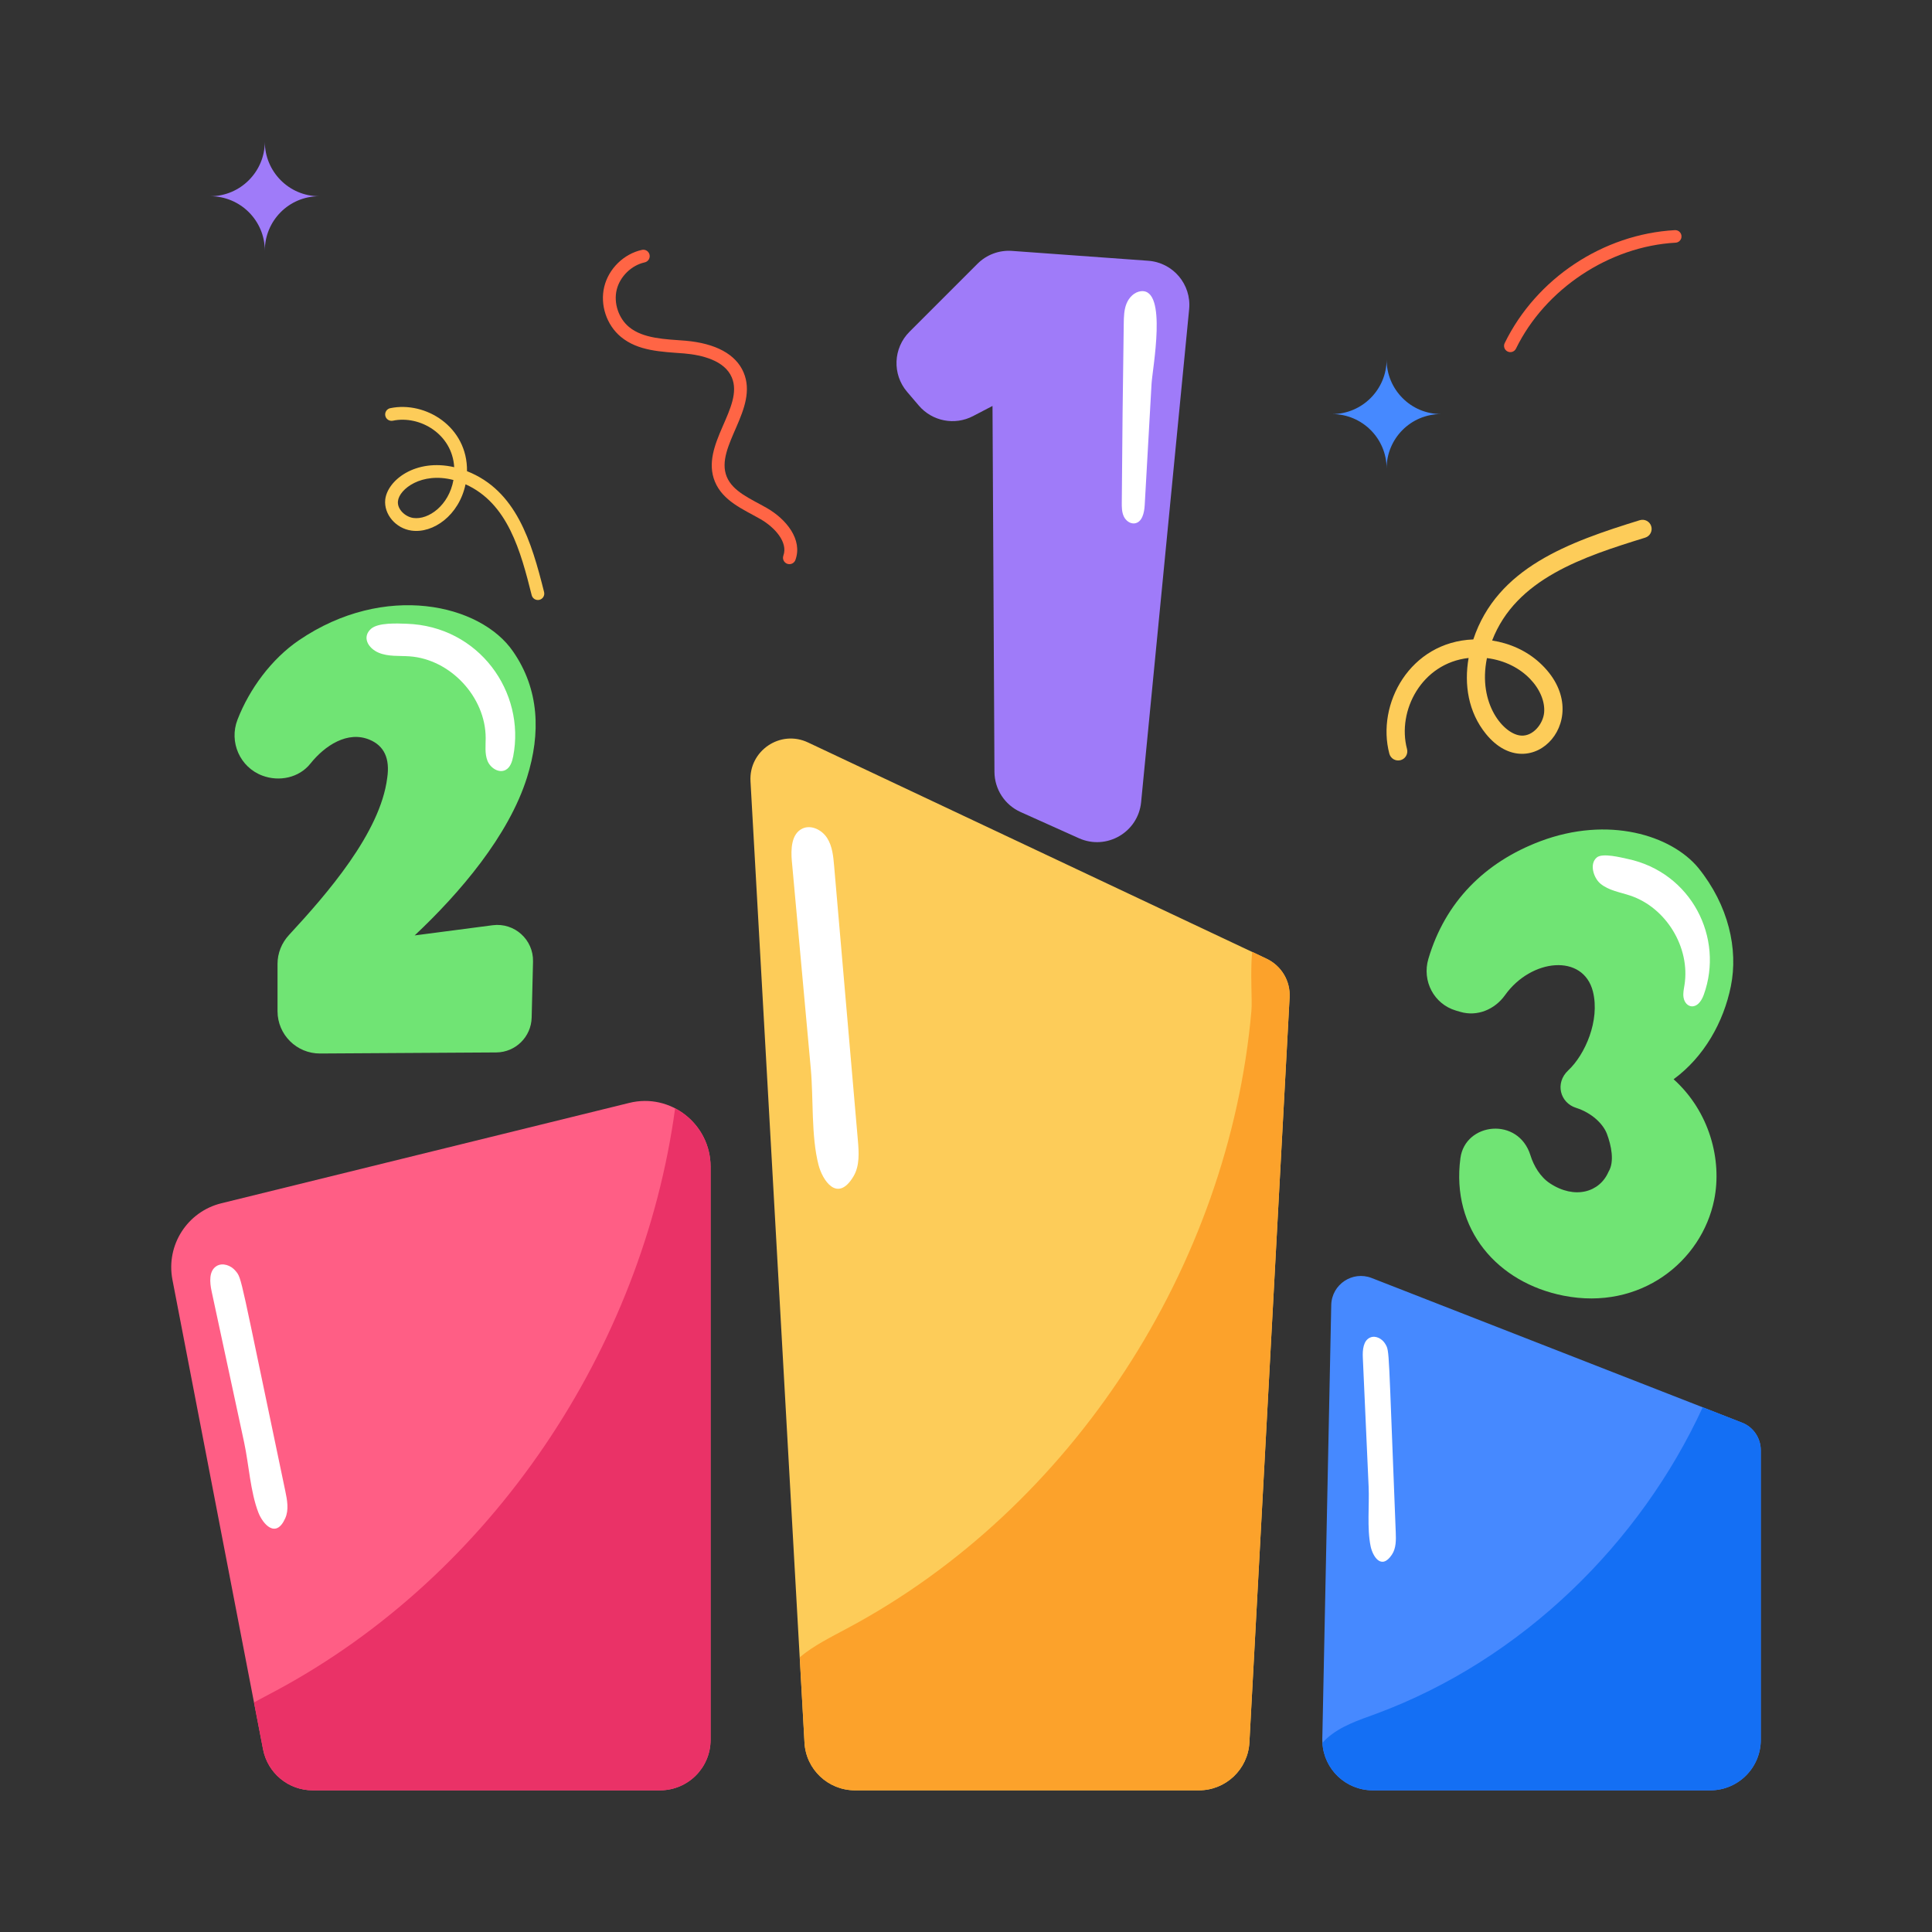 <svg id="Layer_1" enable-background="new 0 0 150 150" viewBox="0 0 150 150" xmlns="http://www.w3.org/2000/svg"><rect x="0" y="0" width="150" height="150" fill="#333333" stroke="none"/><g id="_x31_02"><g><path d="m111.881 32.148c-2.364 0-4.225 1.913-4.225 4.225 0-2.334-1.9-4.225-4.235-4.225 2.338 0 4.235-1.905 4.235-4.235 0 1.167.473 2.228 1.235 2.99.762.772 1.823 1.244 2.99 1.244z" fill="#4689ff"/></g><g><path d="m24.785 15.235c-2.364 0-4.225 1.913-4.225 4.225 0-2.334-1.9-4.225-4.235-4.225 2.338 0 4.235-1.905 4.235-4.235 0 2.31 1.863 4.235 4.225 4.235z" fill="#9f7bf9"/></g><g><g><path d="m107.868 58.516c-1.021-3.851 1.597-8.679 6.519-8.871 1.858-5.57 7.391-7.549 12.927-9.257.378-.114.772.094.887.468.116.374-.094.772-.468.887-4.815 1.487-10.031 3.187-11.884 7.986 1.36.211 2.66.788 3.674 1.711 4.582 4.172-.648 9.87-4.16 5.536-1.366-1.688-1.702-3.824-1.341-5.891-3.651.407-5.567 4.109-4.782 7.067.1.379-.125.767-.504.868-.381.1-.767-.126-.868-.504zm7.577-7.422c-.734 3.571 1.332 5.947 2.665 6.017.909.062 1.7-.907 1.776-1.795.144-1.7-1.601-3.869-4.441-4.222z" fill="#fdcc59"/></g></g><g><g><path d="m61.288 43.802c-.343 0-.585-.341-.467-.666.376-1.033-.666-2.196-1.793-2.84-1.324-.754-2.91-1.399-3.526-2.91-1.161-2.85 2.298-5.77 1.314-8.085-.561-1.319-2.316-1.739-3.689-1.859-1.8-.136-3.585-.181-4.923-1.289-1.112-.922-1.63-2.484-1.29-3.887.34-1.404 1.516-2.555 2.926-2.865.267-.061.532.11.592.378s-.111.533-.378.592c-1.031.227-1.926 1.102-2.174 2.129-.249 1.026.145 2.214.959 2.888 1.1.911 2.817.946 4.375 1.064 2.358.205 3.92 1.056 4.517 2.459 1.207 2.836-2.257 5.766-1.308 8.099.476 1.166 1.883 1.729 3.099 2.423 1.527.872 2.81 2.46 2.234 4.041-.073.202-.264.327-.466.327z" fill="#ff6545"/></g></g><g><g><path d="m30.301 31.691c2.731-.569 6.008 1.443 5.957 4.891 3.824 1.509 5 5.452 5.985 9.386.065.269-.095.536-.361.602-.266.067-.536-.095-.602-.361-.858-3.422-1.85-7.133-5.136-8.609-.51 2.423-2.52 3.831-4.196 3.596-1.226-.171-2.152-1.271-2.039-2.398.16-1.495 2.333-3.223 5.355-2.526-.147-2.568-2.663-4.046-4.761-3.609-.269.056-.532-.117-.588-.385-.055-.27.117-.532.385-.588zm4.904 5.577c-2.469-.647-4.208.707-4.307 1.637-.077.633.57 1.222 1.188 1.309 1.183.165 2.765-.973 3.119-2.946z" fill="#fdcc59"/></g></g><g><g><path d="m130.543 18.448c.007-.039.01-.079.008-.12-.015-.269-.245-.475-.514-.46-5.576.31-10.763 3.753-13.213 8.771-.118.24-.018.533.224.652.242.118.534.018.652-.224 2.263-4.634 7.243-7.939 12.392-8.225.228-.012.41-.18.452-.394z" fill="#ff6545"/></g></g><g><path d="m55.169 90.587v44.497c0 2.162-1.754 3.916-3.926 3.916h-26.975c-1.877 0-3.488-1.336-3.845-3.182-9.644-49.979-6.317-32.741-7.037-36.47-.51-2.672 1.152-5.273 3.794-5.925l31.667-7.792c3.218-.804 6.323 1.649 6.323 4.957z" fill="#ff5e85"/></g><g><path d="m136.707 112.596v22.488c0 2.162-1.754 3.916-3.916 3.916h-26.211c-2.091 0-3.794-1.632-3.906-3.682-.01-.102-.01-.204-.01-.316l.694-33.686c.041-1.601 1.652-2.672 3.141-2.091 2.94 1.148-10.649-4.159 28.75 11.229.877.337 1.458 1.193 1.458 2.142z" fill="#4689ff"/></g><g><path d="m100.124 77.441-3.121 57.847c-.112 2.082-1.833 3.712-3.918 3.712h-26.709c-2.081 0-3.804-1.622-3.916-3.702-5.073-90.339-4.053-72.177-4.192-74.644-.133-2.366 2.315-4.029 4.467-3.009 1.71.806-9.083-4.284 35.593 16.787 1.163.551 1.866 1.734 1.795 3.009z" fill="#fdcc59"/></g><g><g><path d="m77.058 31.518-1.517.79c-1.42.739-3.161.401-4.201-.816l-.912-1.068c-1.166-1.364-1.086-3.395.183-4.664l5.282-5.282c.706-.706 1.684-1.07 2.679-.998l10.58.766c1.927.14 3.361 1.839 3.173 3.762l-3.729 38.27c-.228 2.34-2.685 3.766-4.83 2.802l-4.528-2.034c-1.229-.552-2.022-1.771-2.029-3.118z" fill="#9f7bf9"/></g></g><g><g><path d="m21.547 78.509-0-3.672c-0-.831.322-1.63.886-2.24 2.934-3.172 7.098-7.933 7.631-12.205.223-1.503-.237-2.491-1.377-2.964-1.702-.705-3.463.451-4.588 1.859-.875 1.096-2.407 1.424-3.722.935h-0c-1.749-.651-2.612-2.612-1.936-4.352.917-2.362 2.628-4.705 4.776-6.166 6.66-4.529 14.097-2.804 16.617.877 2.043 2.946 2.158 6.349 1.086 9.77-1.422 4.539-5.231 8.993-8.726 12.275l6.055-.791c1.689-.221 3.176 1.118 3.135 2.82l-.106 4.348c-.037 1.498-1.248 2.696-2.746 2.708-2.845.022-7.405.05-13.68.083-1.82.01-3.305-1.464-3.305-3.284z" fill="#70e474"/></g></g><g><g><path d="m131.858 67.384c2.354 2.916 3.106 6.313 2.526 9.185-.563 2.788-2.081 5.492-4.446 7.223 2.791 2.507 3.775 6.264 3.152 9.352-.968 4.794-5.728 8.629-11.691 7.453-5.127-1.008-8.747-5.132-8.013-10.675.368-2.78 4.503-3.245 5.44-.216.25.81.767 1.679 1.508 2.166 1.922 1.268 3.863.707 4.551-.897.487-.79.204-2.072-.125-2.944-.285-.753-1.148-1.622-2.402-2.021-1.242-.395-1.647-1.93-.601-2.907 1.31-1.224 2.475-3.877 1.918-6.116-.746-2.975-4.789-2.573-6.823.273-.8 1.119-2.157 1.689-3.476 1.3l-.343-.101c-1.705-.504-2.639-2.301-2.136-4.007 1.301-4.413 4.365-7.503 8.686-9.135 5.285-1.992 10.168-.474 12.275 2.067z" fill="#70e474"/></g></g><g><path d="m100.124 77.441-3.121 57.847c-.112 2.08-1.836 3.712-3.916 3.712h-26.71c-2.081 0-3.804-1.622-3.916-3.702l-.367-6.629c1.091-.918 2.417-1.56 3.682-2.244 17.477-9.316 29.623-28.112 31.381-47.913.082-.846-.102-2.947.061-4.61l1.112.53c1.163.551 1.866 1.734 1.795 3.009z" fill="#fca22b"/></g><g><path d="m55.169 90.587v44.497c0 2.162-1.754 3.916-3.926 3.916h-26.975c-1.877 0-3.488-1.336-3.845-3.182l-.704-3.641c.541-.296 1.081-.581 1.622-.867 16.894-9.025 28.548-26.652 31.075-45.262 1.611.846 2.754 2.529 2.754 4.538z" fill="#ea3267"/></g><g><path d="m136.707 112.596v22.488c0 2.162-1.754 3.916-3.916 3.916h-26.211c-2.091 0-3.794-1.632-3.906-3.682.102-.122.224-.245.347-.357 1.061-.948 2.458-1.407 3.804-1.897 11.355-4.198 20.526-13.263 25.374-23.804l3.049 1.193c.877.337 1.458 1.193 1.458 2.142z" fill="#146ff4"/></g><g><path d="m61.48 66.879c-.087-.953-.042-2.15.826-2.552.678-.314 1.513.108 1.914.739.401.631.476 1.407.54 2.152.615 7.101 1.229 14.201 1.844 21.302.083.961.151 1.996-.346 2.823-1.248 2.078-2.407.285-2.712-.912-.576-2.254-.383-5.126-.597-7.462-.489-5.363-.979-10.726-1.468-16.09z" fill="#fff"/></g><g><path d="m105.809 105.398c-.027-.593.035-1.334.585-1.558.429-.175.935.11 1.165.513.336.587.225.145.806 14.605.024.598.036 1.241-.295 1.74-.833 1.252-1.5.108-1.655-.643-.292-1.414-.091-3.188-.156-4.642-.15-3.338-.3-6.676-.45-10.015z" fill="#fff"/></g><g><path d="m16.43 100.256c-.15-.695-.224-1.582.38-1.957.472-.292 1.126-.056 1.478.373.514.627.294.126 3.862 17.089.148.702.29 1.459-.002 2.113-.734 1.645-1.75.426-2.083-.429-.627-1.611-.743-3.747-1.109-5.451-.842-3.913-1.684-7.825-2.526-11.738z" fill="#fff"/></g><g><path d="m132.283 77.228c-.474 1.31-1.442 1.035-1.574.209-.051-.319.024-.643.075-.963.459-2.902-1.416-5.998-4.201-6.936-.799-.269-1.684-.393-2.331-.935-.512-.429-.887-1.526-.271-2.034.44-.363 1.883.009 2.384.116 4.958 1.049 7.511 6.135 5.917 10.543z" fill="#fff"/></g><g><path d="m39.842 58.731c-.079.405-.22.849-.583 1.045-.524.283-1.193-.155-1.412-.709-.219-.554-.139-1.173-.139-1.769-.002-3.177-2.737-6.113-5.906-6.34-.808-.058-1.653.034-2.4-.28-.833-.35-1.312-1.219-.598-1.855.561-.5 2.052-.418 2.756-.395 5.629.183 9.255 5.303 8.283 10.302z" fill="#fff"/></g><g><path d="m88.873 39.239c-.032.576-.197 1.306-.767 1.394-.362.056-.71-.218-.861-.552s-.152-.713-.149-1.079c.032-4.627.082-9.253.152-13.879.008-.524.019-1.061.213-1.548.195-.486.617-.917 1.139-.967 2.062-.194.871 6.026.806 7.192-.177 3.146-.355 6.292-.532 9.439z" fill="#fff"/></g></g></svg>